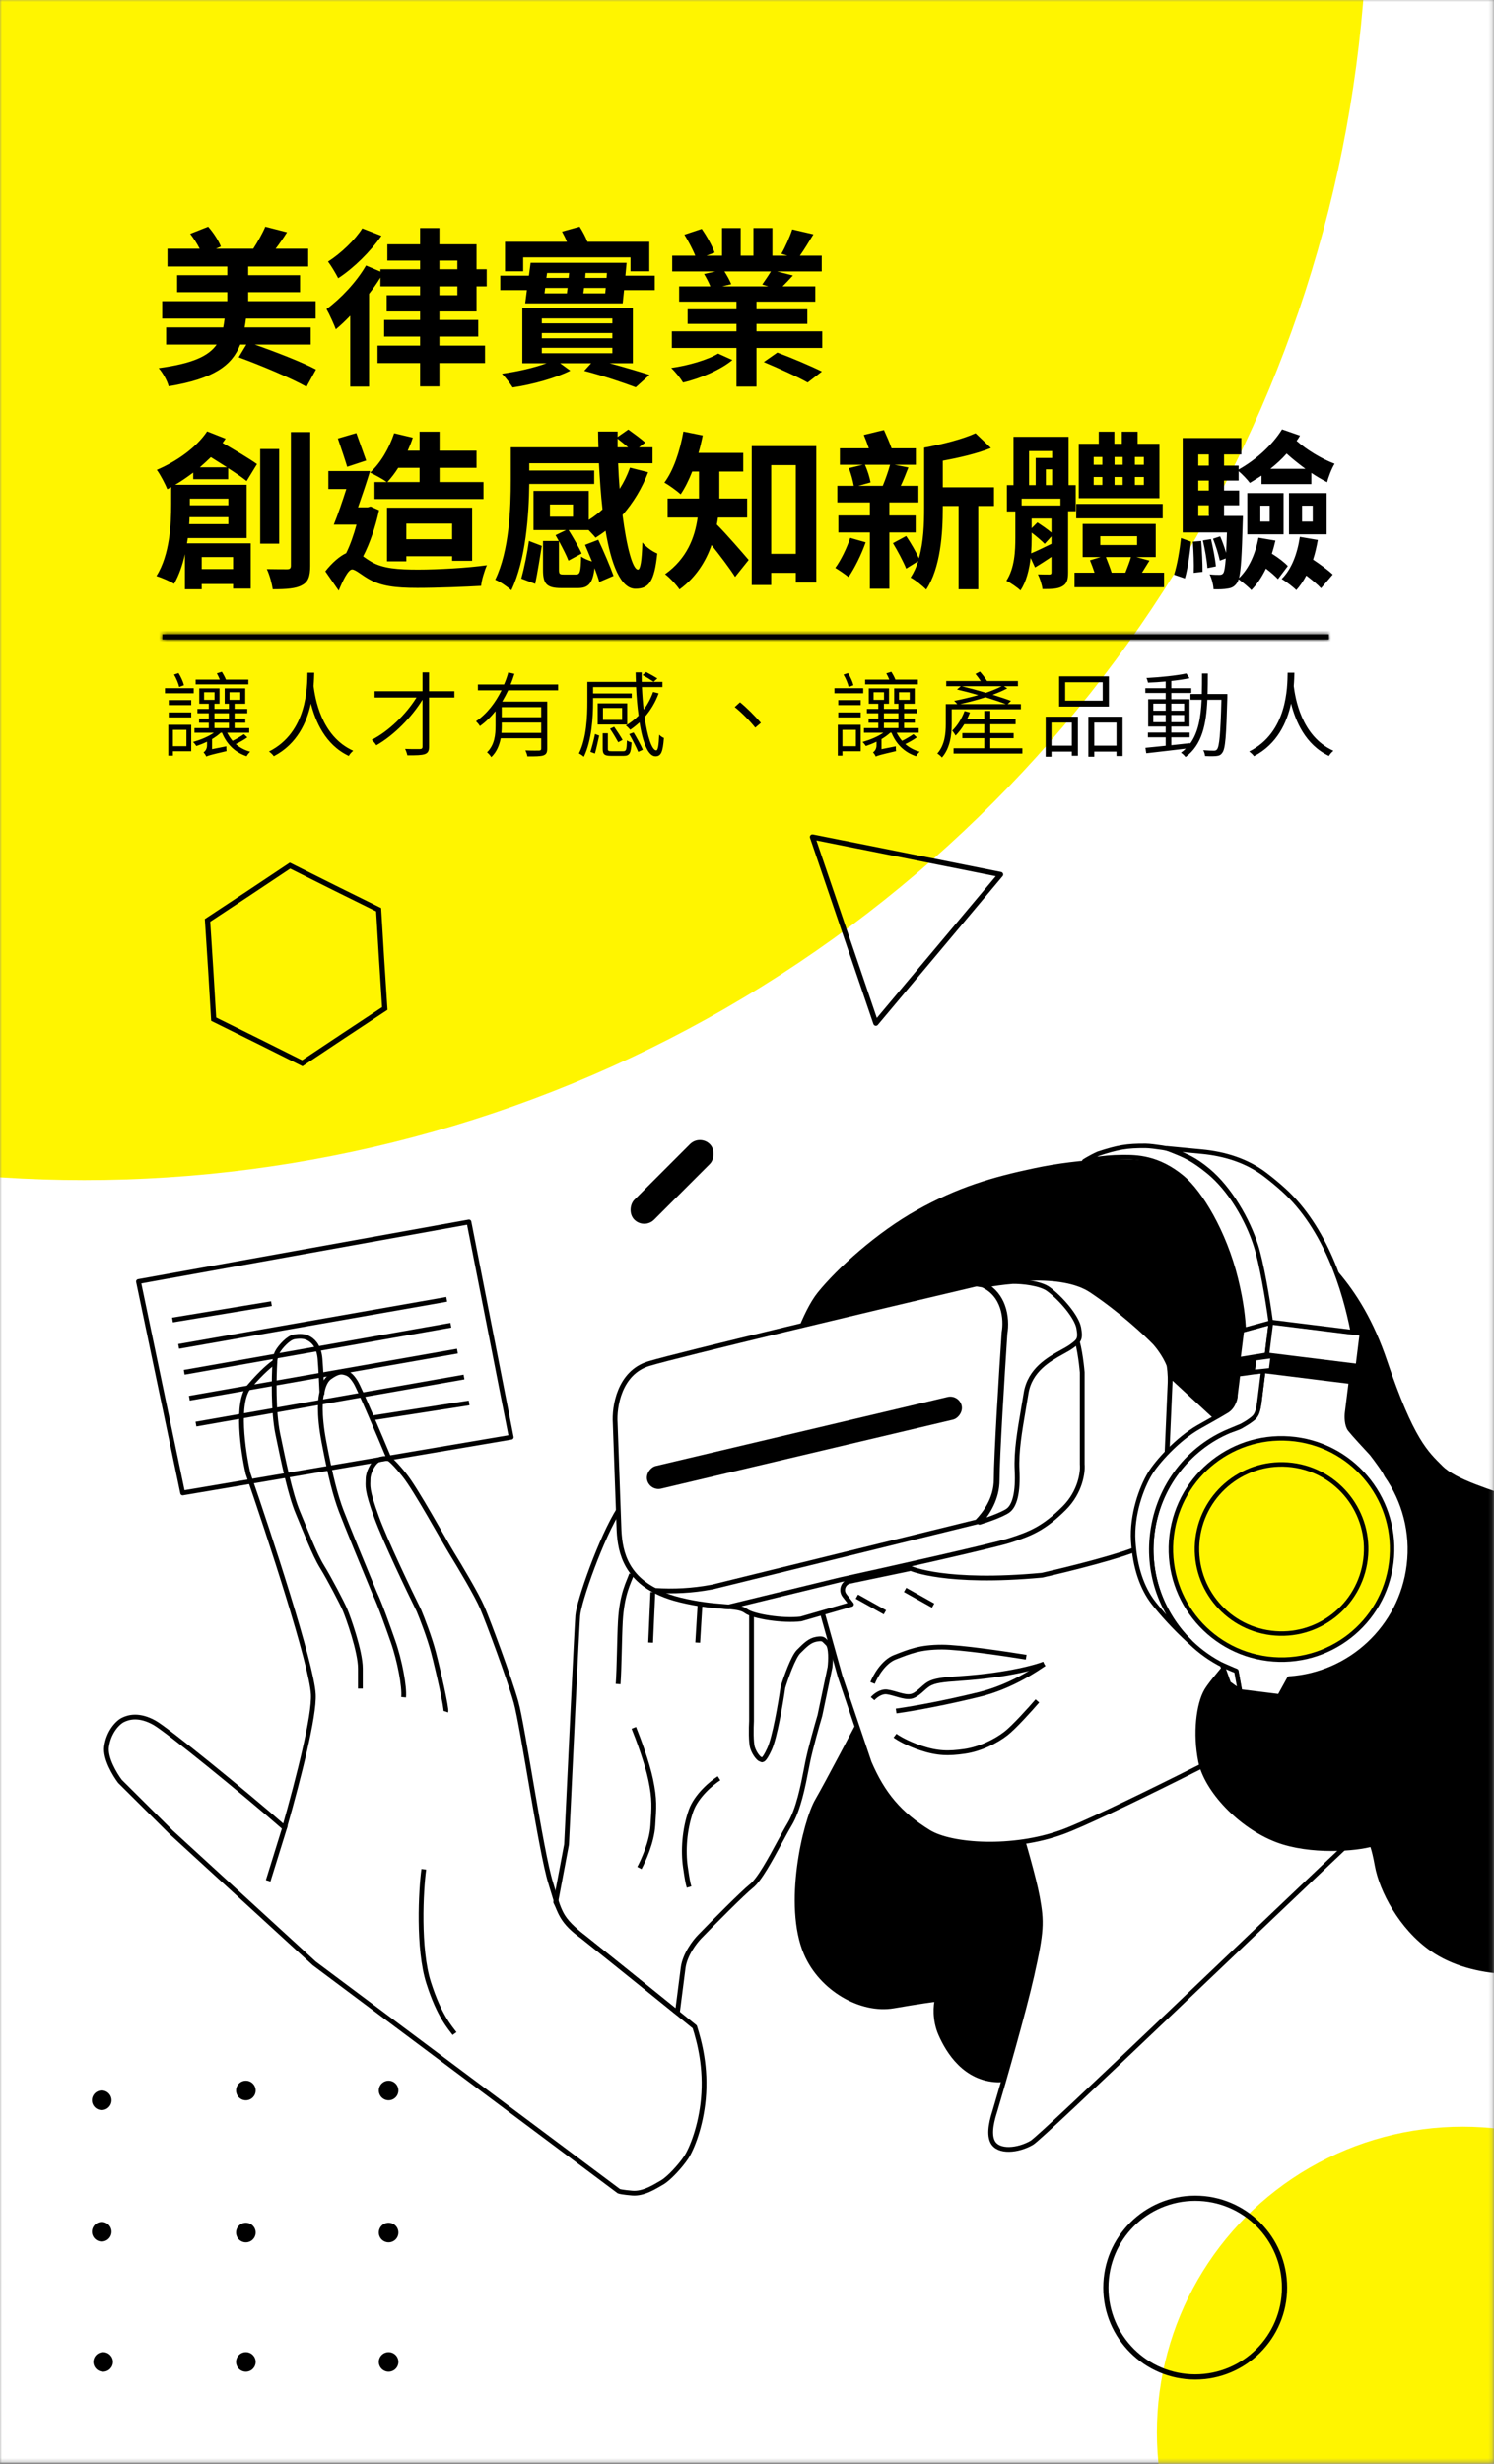 <svg width="390" height="643" viewBox="0 0 390 643" fill="none" xmlns="http://www.w3.org/2000/svg">
<rect x="0" y="0" width="390" height="643" fill="#808080" stroke="none"/>
<g clip-path="url(#clip0_1172_1059)">
<mask id="mask0_1172_1059" style="mask-type:alpha" maskUnits="userSpaceOnUse" x="-1" y="-1" width="391" height="644">
<rect x="-0.199" y="-0.31" width="390" height="643" fill="#D9D9D9"/>
</mask>
<g mask="url(#mask0_1172_1059)">
<rect x="-0.199" y="-0.31" width="390" height="643" fill="#D9D9D9"/>
<rect x="-0.199" y="-0.31" width="869" height="643" fill="white"/>
<circle cx="79.822" cy="79.822" r="79.822" transform="matrix(-1 0 0 1 461.643 555)" fill="#FFF500"/>
<circle cx="21.982" cy="-27.018" r="334.982" fill="#FFF500"/>
<path d="M261.189 228.225L212.09 218.427L228.638 267.019L261.189 228.225Z" stroke="black" stroke-width="1.358" stroke-linejoin="round"/>
<circle cx="312" cy="597" r="23.32" stroke="black" stroke-width="1.36" stroke-linejoin="round"/>
<rect x="182.707" y="296" width="7.322" height="27.87" rx="3.661" transform="rotate(45 182.707 296)" fill="black"/>
<path d="M81.116 89.919H66.511C71.822 91.778 78.814 94.477 82.488 96.425L80.01 100.939C76.115 98.726 68.016 95.318 62.306 93.238L64.298 89.919H62.705C60.58 95.362 55.844 98.859 44.028 100.806C43.673 99.39 42.434 97.177 41.416 96.071C50.312 94.876 54.472 92.884 56.553 89.919H43.364V85.449H58.279C58.411 84.74 58.544 83.944 58.633 83.147H42.346V78.588H59.341V76.243H46.24V71.817H59.341V69.56H43.718V64.913H52.127C51.463 63.585 50.533 62.169 49.648 61.018L54.34 59.159C55.712 60.708 57.084 62.833 57.659 64.337L56.376 64.913H66.112C67.219 63.187 68.547 60.885 69.255 59.159L74.92 60.62C73.946 62.169 72.928 63.629 71.954 64.913H80.452V69.56H64.785V71.817H78.328V76.243H64.785V78.588H82.4V83.147H64.209C64.121 83.944 63.988 84.696 63.855 85.449H81.116V89.919ZM94.57 59.602L99.572 61.549C96.695 65.665 92.358 69.958 88.286 72.614C87.71 71.463 86.427 69.294 85.63 68.276C89.038 66.108 92.756 62.523 94.57 59.602ZM114.708 74.738V77.04H119.399V74.738H114.708ZM114.708 68.011V70.268H119.399V68.011H114.708ZM124.401 81.288H114.708V83.501H124.843V87.838H114.708V90.184H126.613V94.743H114.708V100.85H109.663V94.743H98.554V90.184H109.663V87.838H100.28V83.501H109.663V81.288H100.944V77.04H109.663V74.738H99.306V72.437C98.465 73.809 97.447 75.269 96.341 76.685V100.895H91.428V82.395C90.145 83.722 88.905 84.918 87.666 85.935C87.268 84.829 85.984 81.952 85.232 80.669C88.95 77.925 93.11 73.543 95.544 69.294L99.306 70.888V70.268H109.663V68.011H101.121V63.762H109.663V59.513H114.708V63.762H124.401V70.268H127.056V74.738H124.401V81.288ZM136.572 67.17V70.799H131.836V63.098H147.99C147.636 62.169 147.149 61.239 146.707 60.443L151.31 59.159C152.062 60.354 152.859 61.815 153.346 63.098H169.5V70.799H164.587V67.17H136.572ZM141.44 90.76V92.176H159.851V90.76H141.44ZM141.44 86.909V88.281H159.851V86.909H141.44ZM141.44 83.103V84.386H159.851V83.103H141.44ZM165.207 94.787H159.143C163.038 95.849 166.933 97 169.544 97.841L165.959 101.072C162.773 99.877 157.594 98.106 152.505 96.779L154.319 94.787H146.22L148.875 96.734C145.158 98.638 138.962 100.364 133.828 101.116C133.208 100.098 131.969 98.505 131.039 97.531C134.934 97 139.493 95.982 142.679 94.787H136.35V80.447H165.207V94.787ZM152.283 76.553H157.993L158.125 75.136H152.46L152.283 76.553ZM142.325 75.136L142.148 76.553H147.99L148.167 75.136H142.325ZM148.566 71.242H142.812L142.635 72.525H148.433L148.566 71.242ZM158.347 72.525L158.435 71.242H152.859L152.77 72.525H158.347ZM163.259 71.95H170.916V75.712H162.905L162.551 79.164H137.103L137.545 75.712H130.597V71.95H138.076L138.519 68.586H163.569L163.259 71.95ZM187.469 92.264L191.186 93.946C188.177 96.469 182.866 98.77 178.307 99.832C177.643 98.726 176.271 97 175.209 96.026C179.635 95.407 184.769 93.902 187.469 92.264ZM199.374 94.477L202.915 91.999C206.5 93.327 211.722 95.54 214.555 96.956L210.837 99.832C208.27 98.372 203.092 96.026 199.374 94.477ZM201.233 70.843H189.106C189.814 71.95 190.522 73.233 190.877 74.163L188.487 74.738H200.569L198.976 74.251C199.684 73.233 200.613 71.906 201.233 70.843ZM197.471 86.466H214.643V90.804H197.471V100.895H192.249V90.804H175.386V86.466H192.249V84.519H179.502V80.713H192.249V78.721H177.289V74.738H185.433C185.034 73.72 184.371 72.481 183.795 71.507L186.761 70.843H175.475V66.727H181.494C180.83 65.046 179.679 62.921 178.661 61.239L183.176 59.734C184.503 61.593 185.964 64.249 186.539 65.931L184.415 66.727H188.487V59.513H193.355V66.727H196.674V59.513H201.631V66.727H205.57L203.977 66.24C204.995 64.47 206.19 61.77 206.81 59.867L212.342 61.151C211.103 63.187 209.908 65.178 208.801 66.727H214.51V70.843H202.826L206.987 71.906C206.013 72.968 205.083 73.941 204.287 74.738H212.829V78.721H197.471V80.713H210.749V84.519H197.471V86.466Z" fill="black"/>
<path d="M52.17 121.962H59.251C57.835 121.076 56.374 120.147 55.047 119.306C54.117 120.191 53.144 121.121 52.17 121.962ZM59.605 130.149H49.559V131.61V131.875H59.605V130.149ZM49.382 136.788H59.605V134.974H49.47C49.47 135.549 49.426 136.168 49.382 136.788ZM60.845 145.374H52.657V148.517H60.845V145.374ZM59.561 125.06H50.444V123.334C48.895 124.484 47.346 125.591 45.708 126.52H64.385V140.417H49.028C48.939 140.86 48.895 141.347 48.806 141.789H65.448V153.606H60.845V152.411H52.657V153.783H48.275V144.622C47.656 147.41 46.726 150.11 45.443 152.367C44.425 151.703 42.123 150.729 40.84 150.331C44.336 144.71 44.69 136.788 44.69 131.61V127.14L43.672 127.671C43.185 126.432 41.813 123.776 40.928 122.625C46.062 120.457 51.241 116.828 54.073 112.579L58.897 114.482C58.632 114.88 58.366 115.234 58.101 115.588C61.376 117.491 65.049 119.66 67.085 121.121L64.385 125.547C63.19 124.573 61.464 123.422 59.561 122.183V125.06ZM72.883 117.182V141.878H67.926V117.182H72.883ZM75.937 112.756H80.982V147.631C80.982 150.464 80.451 151.88 78.814 152.721C77.264 153.606 74.742 153.783 71.201 153.783C70.98 152.323 70.36 149.977 69.652 148.517C71.909 148.561 74.211 148.561 74.919 148.561C75.627 148.561 75.937 148.34 75.937 147.587V112.756ZM109.529 122.094H103.952C103.067 123.511 102.093 124.75 101.12 125.812H109.529V122.094ZM97.756 125.812H100.943C99.88 124.971 97.8 123.909 96.605 123.334C99.349 120.855 101.606 116.96 102.89 113.066L107.758 114.216C107.404 115.367 106.917 116.518 106.431 117.624H109.529V112.667H114.751V117.624H124.4V122.094H114.751V125.812H126.214V130.238H97.756V125.812ZM106.077 140.727H118.026V136.655H106.077V140.727ZM123.249 146.348H118.026V145.153H106.077V146.481H101.031V132.495H123.249V146.348ZM95.587 120.191L90.63 121.829C90.055 119.881 88.993 116.783 88.196 114.438L93.02 113.021C93.861 115.367 94.924 118.288 95.587 120.191ZM96.738 132.185L98.951 133.159C98.022 137.452 96.561 141.789 94.791 145.197C95.366 145.596 96.03 146.082 96.871 146.569C99.88 148.384 103.996 148.649 109.175 148.649C114.264 148.649 122.187 148.207 127.099 147.499C126.48 148.915 125.683 151.482 125.594 152.898C121.877 153.119 114.132 153.429 108.953 153.429C103.111 153.429 99.394 152.942 96.207 151.084C94.392 150.066 92.799 148.605 91.914 148.605C90.896 148.605 89.436 151.615 88.418 154.137L84.921 149.092C86.736 146.79 88.727 145.109 90.365 144.356C91.427 142.232 92.356 139.532 93.065 136.921H87.134C88.152 134.442 89.347 130.946 90.409 127.627H85.718V122.935H96.605C95.676 125.945 94.525 129.397 93.463 132.407H95.986L96.738 132.185ZM139.713 152.367L136.084 150.995C136.836 148.251 137.677 144.135 138.075 141.17L141.439 142.453C140.996 145.241 140.288 149.623 139.713 152.367ZM149.582 134.841V131.654H143.563V134.841H149.582ZM161.222 116.739H163.966C163.126 115.987 162.108 115.19 161.222 114.482C161.222 115.234 161.222 115.987 161.222 116.739ZM164.453 122.05L169.189 123.245C167.596 127.45 165.294 131.212 162.506 134.398C163.568 142.719 165.161 148.649 166.533 148.649C167.153 148.649 167.551 146.392 167.684 141.568C168.658 142.763 170.295 143.914 171.579 144.445C170.826 151.747 169.41 153.651 165.87 153.651C162.019 153.651 159.541 147.277 158.08 138.514C157.239 139.178 156.354 139.753 155.469 140.329C155.071 139.798 154.362 139.09 153.654 138.337H148.432C149.671 140.329 151.176 142.94 151.84 144.445L148.388 146.304C147.901 144.976 146.883 143.029 145.909 141.214V148.649C145.909 149.8 146.086 149.933 147.193 149.933H150.379C151.397 149.933 151.618 149.269 151.707 145.241C152.371 145.728 153.521 146.215 154.539 146.525C153.92 145.02 153.3 143.515 152.725 142.188L156.177 140.86C157.593 143.869 159.319 147.897 160.16 150.287L156.443 151.88C156.177 150.907 155.734 149.623 155.203 148.251C154.716 152.323 153.566 153.473 150.822 153.473H146.529C142.634 153.473 141.749 152.323 141.749 148.694V141.17H145.865L145.024 139.665L147.768 138.337H139.27V128.113H153.699V135.682C154.982 134.885 156.177 133.956 157.283 132.938C156.841 129.087 156.575 124.971 156.354 120.899H138.164V122.802H155.115V126.299H138.164C138.075 134.177 137.279 146.127 133.472 154.049C132.587 153.208 130.419 151.703 129.268 151.305C132.986 143.648 133.34 132.539 133.34 125.237V116.739H156.221C156.177 115.367 156.133 113.995 156.133 112.623H161.222V114.039L164.011 112.092C165.427 113.11 167.419 114.57 168.437 115.5L166.799 116.739H170.34V120.899H161.355C161.444 123.157 161.576 125.414 161.754 127.582C162.86 125.856 163.745 124.042 164.453 122.05ZM195.036 135.062H187.423C187.335 135.682 187.246 136.301 187.114 136.877C189.415 139.134 194.195 144.666 195.434 146.127L191.893 150.552C190.433 148.251 187.91 144.932 185.742 142.232C184.237 146.569 181.625 150.729 177.377 153.828C176.669 152.721 174.721 150.641 173.615 149.844C179.368 145.728 181.404 140.196 182.112 135.062H174.279V130.105H182.466V128.999V123.068H180.696C179.811 125.325 178.793 127.361 177.687 128.999C176.713 128.113 174.633 126.609 173.438 125.945C175.828 122.758 177.509 117.669 178.395 112.623L183.44 113.641C183.13 115.19 182.776 116.695 182.334 118.2H194.018V123.068H187.777V129.043V130.105H195.036V135.062ZM201.32 144.533H207.738V121.386H201.32V144.533ZM196.231 116.429H213.093V152.013H207.738V149.49H201.32V152.677H196.231V116.429ZM221.945 140.373L225.972 141.524C224.866 144.71 223.051 148.34 221.502 150.597C220.706 149.933 219.024 148.782 218.05 148.207C219.555 146.127 221.015 143.117 221.945 140.373ZM232.346 121.298H225.795C226.459 122.758 227.035 124.661 227.256 125.901L224.069 126.786H230.442C231.106 125.192 231.903 122.935 232.346 121.298ZM239.029 138.957H232.168V153.651H227.079V138.957H218.847V134.531H227.079V131.123H218.581V126.786H222.874C222.653 125.458 222.122 123.555 221.591 122.183L225.22 121.298H219.245V117.005H226.813C226.415 115.81 225.928 114.57 225.485 113.508L230.752 112.225C231.416 113.685 232.213 115.5 232.744 117.005H239.073V121.298H233.54L237.125 122.006C236.462 123.688 235.798 125.414 235.134 126.786H239.737V131.123H232.168V134.531H239.029V138.957ZM259.476 127.184V132.052H255.36V153.783H250.226V132.052H246.11V132.584C246.11 139.09 245.534 148.207 241.773 153.872C240.887 152.942 238.807 151.261 237.701 150.729C238.542 149.446 239.206 147.985 239.692 146.436L236.55 148.384C235.842 146.613 234.337 143.781 233.098 141.745L236.55 139.886C237.745 141.657 239.117 144.002 239.869 145.684C241.109 141.435 241.241 136.655 241.241 132.584V116.828C246.066 115.942 251.421 114.57 254.652 113.066L258.679 116.916C255.05 118.377 250.447 119.439 246.11 120.236V127.184H259.476ZM298.6 121.298V119.262H296.254V121.298H298.6ZM298.6 126.564V124.484H296.254V126.564H298.6ZM285.5 124.484V126.564H287.757V124.484H285.5ZM285.5 119.262V121.298H287.757V119.262H285.5ZM293.068 124.484H290.943V126.564H293.068V124.484ZM290.943 121.298H293.068V119.262H290.943V121.298ZM302.672 115.81V130.017H281.605V115.81H286.827V112.667H290.899V115.81H292.847V112.667H296.963V115.81H302.672ZM303.513 131.521V135.283H280.941V131.521H303.513ZM269.301 139.001V140.329C269.301 141.612 269.257 142.94 269.168 144.401C270.673 143.781 272.488 142.896 274.479 141.922V139.975L272.709 141.922C271.957 141.17 270.585 139.975 269.301 139.001ZM268.637 117.713V126.609H270.363V119.527H274.656V117.713H268.637ZM273.019 126.609H274.656V122.493H273.019V126.609ZM276.825 131.92V130.149H266.69V131.92H276.825ZM269.301 135.328V137.85L270.806 136.346C272.089 137.186 273.506 138.16 274.479 139.001V135.328H269.301ZM280.808 133.424H278.817V149.402C278.817 151.305 278.507 152.367 277.268 153.031C276.117 153.695 274.479 153.739 272.134 153.739C272.001 152.633 271.47 150.951 270.939 149.889C272.178 149.933 273.506 149.933 273.904 149.933C274.347 149.933 274.479 149.756 274.479 149.357V145.33C273.019 146.304 271.603 147.233 270.186 148.074L269.036 145.596C268.682 148.605 267.929 151.792 266.38 154.093C265.628 153.341 263.68 152.013 262.707 151.57C264.875 148.251 265.052 143.737 265.052 140.24V133.469H262.839V126.609H264.566V113.995H278.949V126.609H280.808V133.424ZM295.237 145.374H288.686C289.217 146.702 289.793 148.207 290.191 149.446H293.776C294.307 148.118 294.882 146.613 295.237 145.374ZM287.226 139.93V142.232H296.83V139.93H287.226ZM298.113 149.446H303.867V153.252H280.499V149.446H285.721C285.367 148.34 284.924 147.189 284.526 146.215L287.314 145.374H282.623V136.744H301.698V145.374H296.653L300.061 146.304C299.353 147.41 298.733 148.472 298.113 149.446ZM309.311 150.951L306.478 149.977C307.319 147.41 307.983 143.338 308.293 140.417L310.904 141.347C310.638 144.268 310.063 148.472 309.311 150.951ZM311.391 141.347L313.559 141.17C313.781 143.692 313.914 147.012 313.914 149.225L311.612 149.49C311.701 147.277 311.568 143.914 311.391 141.347ZM314.002 141.037L316.126 140.683C316.658 142.984 317.233 145.905 317.41 147.808L315.197 148.251C315.064 146.304 314.533 143.294 314.002 141.037ZM312.807 131.875V134.664H315.551V131.875H312.807ZM315.551 118.598H312.807V121.519H315.551V118.598ZM315.551 128.025V125.414H312.807V128.025H315.551ZM331.617 122.36H340.778C339.052 121.076 337.37 119.749 335.866 118.377C334.626 119.793 333.166 121.121 331.617 122.36ZM328.519 140.329L332.945 141.081C332.679 142.232 332.369 143.383 332.015 144.489C333.608 145.463 335.29 146.746 336.175 147.72L333.608 151.128C332.9 150.375 331.705 149.313 330.466 148.384C329.404 150.597 328.12 152.5 326.66 154.005C325.996 153.252 324.358 151.924 323.341 151.172C323.208 151.615 323.075 151.924 322.898 152.146C322.234 153.119 321.482 153.473 320.464 153.606C319.579 153.783 318.207 153.828 316.79 153.783C316.746 152.588 316.303 150.951 315.772 149.889C316.879 150.021 317.808 150.021 318.251 150.021C318.738 150.021 319.048 149.977 319.357 149.535C319.623 149.092 319.8 148.03 319.977 145.728L318.428 146.304C318.118 144.755 317.366 142.365 316.658 140.594L318.516 139.975C319.092 141.258 319.667 142.896 320.065 144.268C320.154 142.852 320.198 141.081 320.287 138.957H308.735V114.305H324.049V118.598H319.534V121.519H323.341V122.537C328.032 119.926 332.325 115.898 334.671 112.048L339.362 113.685C339.097 114.172 338.787 114.615 338.477 115.057C341.132 117.403 344.983 119.749 348.391 121.032C347.638 122.227 346.753 124.529 346.443 125.856C345.071 125.148 343.699 124.352 342.327 123.422V126.343H329.315V124.13C328.297 124.794 327.28 125.414 326.262 126.033C325.642 125.192 324.314 123.776 323.341 122.98V125.414H319.534V128.025H323.473V131.875H319.534V134.664H324.447C324.447 134.664 324.447 135.814 324.403 136.346C324.181 144.578 323.96 148.826 323.429 150.862C326.04 148.384 327.722 144.533 328.519 140.329ZM339.893 131.964V136.124H342.681V131.964H339.893ZM336.485 139.444V128.689H346.311V139.444H336.485ZM329.006 131.964V136.124H331.44V131.964H329.006ZM325.598 139.444V128.689H335.069V139.444H325.598ZM339.318 140.107L344.009 140.904C343.699 142.674 343.301 144.401 342.77 146.038C344.629 147.277 346.753 148.826 347.904 149.933L344.85 153.518C344.009 152.588 342.504 151.349 341 150.198C340.247 151.615 339.362 152.942 338.388 154.005C337.636 153.208 335.689 151.747 334.582 151.084C337.149 148.561 338.654 144.533 339.318 140.107Z" fill="black"/>
<mask id="path-11-inside-1_1172_1059" fill="white">
<path d="M42.389 166.867H346.886V165.539H42.389V166.867Z"/>
</mask>
<path d="M42.389 166.867H346.886V165.539H42.389V166.867Z" fill="black"/>
<path d="M42.389 166.867V168.638H40.619V166.867H42.389ZM346.886 166.867H348.657V168.638H346.886V166.867ZM346.886 165.539V163.769H348.657V165.539H346.886ZM42.389 165.539H40.619V163.769H42.389V165.539ZM42.389 165.097H346.886V168.638H42.389V165.097ZM345.116 166.867V165.539H348.657V166.867H345.116ZM346.886 167.31H42.389V163.769H346.886V167.31ZM44.16 165.539V166.867H40.619V165.539H44.16Z" fill="black" mask="url(#path-11-inside-1_1172_1059)"/>
<path d="M64.835 177.349V178.604H51.076V177.349H57.376C57.159 176.794 56.869 176.215 56.604 175.732L57.907 175.321C58.294 175.925 58.728 176.721 58.969 177.349H64.835ZM48.011 178.821L46.779 179.28C46.586 178.411 46.031 177.059 45.428 176.046L46.61 175.659C47.238 176.673 47.817 177.977 48.011 178.821ZM50.569 179.594V180.922H43.062V179.594H50.569ZM48.662 190.48H45.138V194.753H48.662V190.48ZM49.917 189.153V196.056H45.138V197.215H43.931V189.153H49.917ZM44.052 187.222V185.918H49.917V187.222H44.052ZM44.052 184.011V182.708H49.917V184.011H44.052ZM55.976 188.622V190.022H59.766V188.622H55.976ZM55.976 186.135V187.511H59.766V186.135H55.976ZM53.273 180.656V182.635H56V180.656H53.273ZM59.911 180.656V182.635H62.711V180.656H59.911ZM63.676 191.615L64.57 192.436C63.676 193.087 62.542 193.715 61.552 194.198C62.566 195.091 63.845 195.791 65.294 196.177C64.98 196.491 64.57 196.998 64.376 197.36C61.335 196.37 59.138 194.174 57.956 191.229H57.618C56.99 191.832 56.193 192.387 55.349 192.894V195.525L59.09 194.777C59.066 195.163 59.09 195.743 59.138 196.032C54.866 197.022 54.238 197.215 53.852 197.456C53.731 197.143 53.369 196.587 53.128 196.37C53.466 196.129 54.045 195.574 54.045 194.511V193.57C53.128 194.029 52.162 194.391 51.269 194.705C51.1 194.439 50.666 193.884 50.4 193.643C52.331 193.087 54.383 192.267 55.831 191.229H50.762V190.022H54.504V188.622H51.969V187.511H54.504V186.135H51.535V185.001H54.504V183.649H52.017V179.642H57.304V183.649H55.976V185.001H59.766V183.649H58.656V179.642H64.014V183.649H61.238V185.001H64.545V186.135H61.238V187.511H64.038V188.622H61.238V190.022H65.052V191.229H59.307C59.694 192.001 60.176 192.725 60.707 193.353C61.745 192.846 62.928 192.122 63.676 191.615ZM80.26 175.563H82.022C81.998 176.408 81.973 177.615 81.853 179.039C82.215 181.839 83.687 192.122 92.208 195.936C91.773 196.298 91.291 196.829 91.049 197.287C84.846 194.367 82.311 188.139 81.153 183.601C80.091 188.525 77.556 194.198 71.473 197.36C71.208 196.949 70.677 196.467 70.218 196.129C80.26 191.108 80.187 179.184 80.26 175.563ZM118.616 180.39V182.032H112.002V194.849C112.002 196.056 111.664 196.539 110.867 196.829C110.071 197.094 108.695 197.143 106.329 197.118C106.257 196.66 105.991 195.936 105.75 195.453C107.488 195.525 109.153 195.501 109.612 195.501C110.095 195.477 110.288 195.332 110.288 194.849V182.587C107.464 187.198 102.732 191.977 98.243 194.511C97.953 194.053 97.47 193.449 97.036 193.087C101.429 190.867 106.039 186.377 108.719 182.032H97.784V180.39H110.288V175.466H112.002V180.39H118.616ZM141.282 187.173V184.542H130.974V187.173H141.282ZM130.902 191.277H141.282V188.573H130.974V189.442C130.974 190.022 130.95 190.625 130.902 191.277ZM145.699 180.149H132.664C132.181 181.139 131.65 182.153 131.095 183.094H142.851V195.38C142.851 196.394 142.609 196.877 141.861 197.143C141.113 197.408 139.785 197.408 137.685 197.408C137.613 196.949 137.371 196.298 137.154 195.839C138.819 195.912 140.292 195.887 140.702 195.887C141.137 195.863 141.282 195.718 141.282 195.356V192.677H130.709C130.371 194.439 129.671 196.249 128.247 197.601C128.054 197.239 127.474 196.587 127.136 196.346C129.14 194.391 129.357 191.711 129.357 189.418V185.58C128.174 187.053 126.823 188.404 125.278 189.491C125.085 189.129 124.578 188.549 124.264 188.235C127.161 186.256 129.357 183.335 130.926 180.149H124.747V178.628H131.578C132.037 177.59 132.399 176.528 132.688 175.49L134.281 175.852C133.992 176.794 133.678 177.711 133.292 178.628H145.699V180.149ZM171.599 177.059L170.634 177.928C169.958 177.47 168.703 176.697 167.737 176.166L168.679 175.394C169.62 175.877 170.899 176.601 171.599 177.059ZM155.306 196.66L154.123 196.225C154.534 194.946 155.065 192.894 155.33 191.567L156.416 191.977C156.127 193.28 155.692 195.38 155.306 196.66ZM162.403 187.873V184.76H157.406V187.873H162.403ZM163.73 183.553V189.08H156.03V183.553H163.73ZM162.523 193.111L161.389 193.715C160.906 192.822 159.989 191.301 159.241 190.191L160.327 189.684C161.099 190.794 162.041 192.242 162.523 193.111ZM159.675 196.056H162.692C163.465 196.056 163.586 195.718 163.658 193.232C163.972 193.474 164.479 193.667 164.865 193.763C164.72 196.612 164.334 197.263 162.837 197.263H159.554C157.792 197.263 157.334 196.877 157.334 195.429V191.373H158.685V195.429C158.685 195.96 158.83 196.056 159.675 196.056ZM164.261 191.591L165.396 191.156C166.265 192.58 167.303 194.511 167.81 195.67L166.603 196.225C166.12 195.043 165.106 193.063 164.261 191.591ZM170.489 180.584L171.937 180.946C171.068 183.335 169.789 185.411 168.268 187.149C169.017 192.411 170.224 195.839 171.31 195.839C171.744 195.839 171.962 194.56 172.082 191.76C172.42 192.098 172.927 192.46 173.313 192.605C173.048 196.249 172.565 197.384 171.117 197.384C169.186 197.384 167.786 193.811 166.941 188.525C166.168 189.249 165.372 189.877 164.527 190.456C164.286 190.167 163.73 189.587 163.368 189.346C164.575 188.646 165.686 187.777 166.699 186.763C166.386 184.47 166.168 181.959 166.048 179.304H154.823V180.97H164.913V182.153H154.823V183.118C154.823 187.149 154.485 193.256 152.409 197.505C152.12 197.215 151.468 196.781 151.13 196.636C153.134 192.58 153.327 186.956 153.327 183.118V177.952H165.999C165.951 177.132 165.951 176.287 165.927 175.466H167.496C167.496 176.311 167.496 177.156 167.52 177.952H172.927V179.304H167.568C167.665 181.404 167.81 183.384 168.027 185.194C169.065 183.818 169.886 182.273 170.489 180.584Z" fill="black"/>
<path d="M193.172 183.263C194.91 184.663 197.058 186.835 198.627 188.646L197.155 189.901C195.586 187.946 193.51 185.894 191.796 184.518L193.172 183.263Z" fill="black"/>
<path d="M239.602 177.349V178.604H225.843V177.349H232.143C231.926 176.794 231.636 176.215 231.37 175.732L232.674 175.321C233.06 175.925 233.495 176.721 233.736 177.349H239.602ZM222.777 178.821L221.546 179.28C221.353 178.411 220.798 177.059 220.194 176.046L221.377 175.659C222.005 176.673 222.584 177.977 222.777 178.821ZM225.336 179.594V180.922H217.829V179.594H225.336ZM223.429 190.48H219.905V194.753H223.429V190.48ZM224.684 189.153V196.056H219.905V197.215H218.698V189.153H224.684ZM218.818 187.222V185.918H224.684V187.222H218.818ZM218.818 184.011V182.708H224.684V184.011H218.818ZM230.743 188.622V190.022H234.533V188.622H230.743ZM230.743 186.135V187.511H234.533V186.135H230.743ZM228.039 180.656V182.635H230.767V180.656H228.039ZM234.677 180.656V182.635H237.477V180.656H234.677ZM238.443 191.615L239.336 192.436C238.443 193.087 237.308 193.715 236.319 194.198C237.333 195.091 238.612 195.791 240.06 196.177C239.746 196.491 239.336 196.998 239.143 197.36C236.102 196.37 233.905 194.174 232.722 191.229H232.384C231.757 191.832 230.96 192.387 230.115 192.894V195.525L233.857 194.777C233.833 195.163 233.857 195.743 233.905 196.032C229.632 197.022 229.005 197.215 228.619 197.456C228.498 197.143 228.136 196.587 227.894 196.37C228.232 196.129 228.812 195.574 228.812 194.511V193.57C227.894 194.029 226.929 194.391 226.036 194.705C225.867 194.439 225.432 193.884 225.167 193.643C227.098 193.087 229.15 192.267 230.598 191.229H225.529V190.022H229.27V188.622H226.736V187.511H229.27V186.135H226.301V185.001H229.27V183.649H226.784V179.642H232.07V183.649H230.743V185.001H234.533V183.649H233.422V179.642H238.781V183.649H236.005V185.001H239.312V186.135H236.005V187.511H238.805V188.622H236.005V190.022H239.819V191.229H234.074C234.46 192.001 234.943 192.725 235.474 193.353C236.512 192.846 237.695 192.122 238.443 191.615ZM250.633 183.746H262.557C261.133 183.191 259.274 182.587 257.271 181.959C255.074 182.684 252.709 183.263 250.633 183.746ZM261.471 179.087H251.067C253.023 179.57 255.219 180.149 257.368 180.801C258.961 180.246 260.385 179.666 261.471 179.087ZM266.492 185.097H248.436V188.984C248.436 191.663 248.05 195.26 245.878 197.698C245.66 197.384 245.033 196.853 244.671 196.66C246.65 194.439 246.891 191.349 246.891 188.96V183.746H249.885C249.667 183.456 249.305 183.094 249.064 182.901C251.019 182.515 253.24 182.008 255.364 181.404C253.481 180.825 251.55 180.342 249.812 179.932L250.826 179.087H247.012V177.735H256.016C255.605 177.108 255.099 176.432 254.64 175.877L255.799 175.273C256.45 175.973 257.199 176.987 257.657 177.735H265.719V179.087H262.05L262.944 179.642C261.857 180.222 260.53 180.801 259.13 181.308C260.964 181.887 262.63 182.418 263.909 182.901L263.04 183.746H266.492V185.097ZM258.502 195.284H266.878V196.66H248.919V195.284H256.933V192.653H251.212V191.325H256.933V189.008H251.719C251.043 190.142 250.247 191.156 249.45 191.977C249.281 191.687 248.847 190.963 248.557 190.698C249.909 189.394 251.092 187.511 251.792 185.556L253.192 185.942C252.974 186.546 252.709 187.101 252.443 187.68H256.933V185.532H258.502V187.68H265.116V189.008H258.502V191.325H264.609V192.653H258.502V195.284ZM287.854 182.853V178.049H278.054V182.853H287.854ZM289.472 176.504V184.397H276.485V176.504H289.472ZM279.792 188.573H274.482V194.608H279.792V188.573ZM272.961 197.481V187.029H281.385V197.239H279.792V196.153H274.482V197.481H272.961ZM285.658 194.608H291.451V188.573H285.658V194.608ZM284.113 187.029H293.044V197.312H291.451V196.153H285.658V197.481H284.113V187.029ZM301.058 188.477H304.293V186.594H301.058V188.477ZM301.058 183.625V185.46H304.293V183.625H301.058ZM309.12 183.625H305.765V185.46H309.12V183.625ZM309.12 188.477V186.594H305.765V188.477H309.12ZM320.393 181.115V181.959C320.103 192.122 319.886 195.453 319.065 196.467C318.679 197.07 318.196 197.239 317.496 197.312C316.821 197.384 315.686 197.384 314.576 197.312C314.527 196.877 314.358 196.201 314.093 195.791C315.3 195.887 316.41 195.912 316.869 195.912C317.279 195.912 317.496 195.839 317.714 195.549C318.293 194.825 318.607 191.591 318.848 182.611H315.179C314.89 189.032 313.803 194.391 309.482 197.577C309.241 197.215 308.686 196.684 308.276 196.443C308.734 196.105 309.169 195.767 309.555 195.38C305.813 195.839 301.975 196.274 299.224 196.587L299.006 195.163C300.455 195.018 302.289 194.849 304.293 194.632V192.436H299.658V191.18H304.293V189.611H299.731V182.466H304.293V180.849H298.982V179.594H304.293V177.856C302.724 178.001 301.131 178.097 299.682 178.146C299.61 177.784 299.441 177.252 299.272 176.939C302.844 176.746 307.238 176.311 309.7 175.756L310.52 176.987C309.217 177.277 307.551 177.518 305.765 177.711V179.594H310.979V180.849H305.765V182.466H310.52V189.611H305.765V191.18H310.545V192.436H305.765V194.487C307.358 194.318 309.024 194.149 310.665 193.956V194.101C312.814 191.18 313.465 187.198 313.683 182.611H310.762V181.115H313.731C313.779 179.401 313.779 177.59 313.779 175.756H315.3C315.3 177.59 315.276 179.401 315.227 181.115H320.393ZM336.131 175.563H337.893C337.869 176.408 337.845 177.615 337.725 179.039C338.087 181.839 339.559 192.122 348.08 195.936C347.645 196.298 347.163 196.829 346.921 197.287C340.718 194.367 338.183 188.139 337.024 183.601C335.962 188.525 333.428 194.198 327.345 197.36C327.079 196.949 326.548 196.467 326.09 196.129C336.131 191.108 336.059 179.184 336.131 175.563Z" fill="black"/>
<path d="M89.668 270.313L89.665 270.314L78.916 277.478L67.361 271.704L67.359 271.703L55.78 265.976L55.003 253.082L55.003 253.079L54.173 240.189L64.951 233.069L64.954 233.067L75.703 225.903L87.257 231.677L87.26 231.679L98.839 237.405L99.615 250.299L99.616 250.302L100.446 263.193L89.668 270.313Z" stroke="black" stroke-width="1.358"/>
<path d="M213.356 469.936C215.931 465.488 223.793 450.524 227.403 443.599L275.688 457.645L278.029 517.929C275.005 526.318 267.26 543.037 260.471 542.803C251.984 542.511 247.595 535.487 245.546 530.805C243.907 527.059 244.278 523.196 244.668 521.733C243.693 521.831 240.045 522.319 233.255 523.489C224.769 524.952 214.4 519.015 210.43 509.735C205.064 497.193 210.137 475.496 213.356 469.936Z" fill="black" stroke="black" stroke-width="1.246" stroke-linejoin="round"/>
<path d="M176.828 525.255C168.098 518.202 157.213 509.427 152.283 505.517C146.518 501.575 146.342 498.777 145.065 496.385L147.894 481.346C148.772 462.715 150.586 424.691 150.82 421.648C151.113 417.843 156.966 401.163 161.648 393.847C165.394 387.994 183.303 397.456 191.79 402.919L196.179 420.77V449.156C196.082 450.911 196.004 454.774 196.472 456.179C197.057 457.935 198.228 459.105 198.52 459.105C198.568 459.105 198.617 459.137 198.671 459.173C198.949 459.356 199.395 459.65 200.861 456.472C202.266 453.428 203.788 444.473 204.373 440.376C205.153 437.84 207.065 432.417 208.47 431.012C210.226 429.256 211.396 428.086 213.152 427.793C214.694 427.536 214.882 427.73 215.697 428.574C215.811 428.691 215.936 428.821 216.078 428.964C217.015 429.9 216.859 433.451 216.664 435.109L214.03 447.692C213.25 450.326 211.513 456.472 210.811 459.983C210.707 460.501 210.6 461.06 210.486 461.65C209.636 466.059 208.452 472.207 206.129 476.078C205.377 477.331 204.483 478.988 203.521 480.771C201.11 485.239 198.271 490.5 196.179 492.174C193.838 494.046 186.229 501.733 182.718 505.342C181.45 506.61 178.796 510.025 178.328 513.536C177.944 516.414 177.272 521.717 176.828 525.255Z" fill="white" stroke="black" stroke-width="1.246" stroke-linejoin="round"/>
<path d="M187.694 464.08C185.841 465.25 181.783 468.586 180.378 472.566C178.622 477.541 178.33 483.101 178.915 487.198C179.383 490.476 179.584 491.49 179.877 492.466" stroke="black" stroke-width="1.246" stroke-linejoin="round"/>
<path d="M164.867 410.821C164.184 412.869 162.347 415.796 161.941 423.112C161.707 427.326 161.648 435.5 161.355 439.499" stroke="black" stroke-width="1.246" stroke-linejoin="round"/>
<path d="M170.428 415.503L169.843 428.672" stroke="black" stroke-width="1.246" stroke-linejoin="round"/>
<path d="M182.718 419.014L182.133 428.671" stroke="black" stroke-width="1.246" stroke-linejoin="round"/>
<path d="M165.454 450.913C166.527 453.546 168.907 459.926 169.843 464.374C170.952 469.641 170.721 471.69 170.428 476.372C170.151 480.812 167.892 485.639 166.917 487.492" stroke="black" stroke-width="1.246" stroke-linejoin="round"/>
<path d="M270.804 495.114C269.867 489.964 266.902 479.897 265.536 475.507L307.676 450.926L359.18 474.337C329.722 502.04 272.15 557.563 269.341 559.202C265.829 561.251 260.561 561.836 259.098 558.91C257.939 556.59 259.172 552.643 259.67 551.053L259.683 551.008C262.025 543.107 267.234 524.963 269.341 515.599C271.974 503.893 271.974 501.552 270.804 495.114Z" fill="white" stroke="black" stroke-width="1.246" stroke-linejoin="round"/>
<path d="M242.415 478.13C234.806 473.448 230.417 468.18 226.905 459.986L219.297 437.453L213.737 417.554L208.762 359.904L255.584 352.88L313.233 381.266L325.232 391.801L331.377 403.8L341.619 446.525C326.402 454.621 287.54 474.384 277.239 478.13C264.363 482.812 248.339 481.775 242.415 478.13Z" fill="white" stroke="black" stroke-width="1.246" stroke-linejoin="round"/>
<path d="M213.981 337.658C210.001 342.574 206.47 353.558 205.202 358.435L279.824 371.311L318.16 397.942L330.158 422.523L327.817 426.035C324.208 429.937 316.579 438.443 314.941 441.252C312.892 444.764 311.958 452.328 313.421 459.644C314.884 466.96 323.593 476.459 333.349 480.173C342.06 483.489 354.163 482.501 358.26 481.233C358.163 481.916 358.569 481.688 359.506 486.838C360.676 493.276 365.722 502.989 373.829 508.635C384.832 516.298 401.3 515.306 409.535 512.787C427.18 507.39 433.2 494.934 434.238 492.236C436.611 486.067 437.263 481.614 437.263 474.59C437.263 468.155 435.507 465.053 435.507 463.493C435.507 463.785 435.858 463.727 437.263 461.152C439.019 457.933 445.863 447.188 441.653 433.351C439.748 427.091 432.37 416.257 424.094 408.769C417.802 403.075 404.488 395.015 396.587 392.089C388.685 389.162 379.906 386.821 376.102 383.017C372.298 379.213 368.493 375.994 361.47 355.216C354.447 334.439 343.619 327.123 336.303 320.1C328.987 313.076 321.379 309.272 309.381 305.468C297.382 301.663 281.287 303.127 270.167 305.468C259.047 307.809 250.268 310.443 239.733 316.295C229.198 322.148 218.956 331.513 213.981 337.658Z" fill="black" stroke="black" stroke-width="1.246" stroke-linejoin="round"/>
<path d="M343.959 394.434L312.354 367.511V368.097L310.599 391.8L327.279 404.384L343.959 394.434Z" fill="black" stroke="black" stroke-width="1.246" stroke-linejoin="round"/>
<path d="M310.6 359.611L303.284 357.27C299.87 371.999 293.335 401.634 294.505 402.336C295.968 403.214 301.529 402.921 302.699 402.336C303.87 401.751 307.967 399.117 310.6 397.068C312.707 395.43 313.819 391.703 314.112 390.045C314.21 382.339 314.346 366.517 314.112 364.878C313.878 363.239 311.673 360.684 310.6 359.611Z" fill="black" stroke="black" stroke-width="1.246" stroke-linejoin="round"/>
<path d="M161.391 371.579L162.269 396.161C162.561 401.721 161.391 413.427 178.071 417.524C187.738 419.898 192.41 418.694 194.752 420.45C196.624 421.855 204.409 423.084 209.091 422.498L222.26 418.694L220.466 416.388C219.403 415.021 220.14 413.013 221.835 412.659L237.769 409.33C237.769 409.33 246.841 413.427 272.008 411.086C278.934 409.525 293.897 405.818 298.345 403.477C302.793 401.136 304.686 396.063 305.076 393.82C305.466 382.212 306.012 358.411 305.076 356.069C304.14 353.728 302.345 351.387 301.564 350.509C299.223 348.071 292.61 341.906 284.884 336.755C277.158 331.605 261.375 333.829 254.45 335.585C229.575 341.437 177.896 353.728 170.17 356.069C162.444 358.411 161.098 367.385 161.391 371.579Z" fill="white" stroke="black" stroke-width="1.246" stroke-linejoin="round"/>
<path d="M343.96 394.435L305.531 358.962L304.286 387.61L327.28 404.384L343.96 394.435Z" fill="white" stroke="black" stroke-width="1.246" stroke-linejoin="round"/>
<path d="M161.684 396.161L160.806 371.579C160.569 368.176 161.41 361.625 165.864 358.025C166.891 357.202 168.109 356.535 169.549 356.099C177.275 353.758 228.955 341.467 253.829 335.614C254.541 335.433 255.347 335.248 256.228 335.066C257.089 335.139 258.116 335.107 259.249 335.072C262.173 334.981 265.798 334.868 269.046 336.492C274.899 339.418 278.996 344.978 280.459 347.905C281.629 350.246 282.312 355.709 282.507 358.147V382.144C282.702 384.192 282.039 389.343 277.825 393.557C272.558 398.824 269.046 400.287 263.486 402.043C259.038 403.448 232.174 409.457 219.298 412.285L190.231 419.361C189.732 419.312 189.192 419.269 188.609 419.222C185.936 419.006 182.341 418.716 177.487 417.524C162.192 413.767 161.906 403.613 161.738 397.666C161.723 397.127 161.709 396.623 161.684 396.161Z" fill="white" stroke="black" stroke-width="1.246" stroke-linejoin="round"/>
<path d="M161.472 395.963L160.594 371.381C160.301 367.187 161.647 358.212 169.373 355.871C177.099 353.53 228.779 341.239 253.653 335.386C253.971 335.306 254.308 335.224 254.662 335.142L255.08 335.123L256.52 335.363C262.115 337.909 262.715 344.188 262.103 347.707C261.42 357.949 260.054 379.955 260.054 386.042C260.054 391.205 257.073 395.077 255.031 397.163L186.017 414.136L185.619 414.209C180.791 415.103 175.869 415.385 170.972 415.047C161.89 410.396 161.666 402.454 161.526 397.467C161.51 396.929 161.496 396.425 161.472 395.963Z" fill="white" stroke="black" stroke-width="1.246" stroke-linejoin="round"/>
<rect width="6.091" height="84.384" rx="3.046" transform="matrix(-0.23 -0.973 0.973 -0.23 169.628 389.197)" fill="black"/>
<path d="M261.71 340.76C260.932 338.674 259.527 336.703 257.198 335.398C259.331 335.005 261.795 334.653 264.38 334.438C265.582 334.42 267.383 334.529 269.156 334.842C270.961 335.161 272.64 335.675 273.653 336.412C275.212 337.545 277.075 339.335 278.62 341.239C280.182 343.164 281.337 345.109 281.6 346.554C281.89 348.149 281.853 348.959 281.575 349.552C281.291 350.161 280.705 350.659 279.515 351.493C278.954 351.886 278.212 352.296 277.334 352.781L277.273 352.814C273.901 354.676 268.825 357.479 267.844 363.61C267.615 365.043 267.374 366.454 267.137 367.844L267.129 367.893C266.166 373.541 265.257 378.867 265.496 383.639C265.641 386.535 265.493 388.885 265.073 390.672C264.65 392.467 263.971 393.615 263.122 394.222C262.377 394.754 260.826 395.461 258.969 396.157C257.92 396.55 256.797 396.93 255.704 397.265C257.8 394.939 260.302 391.032 260.302 386.242C260.302 380.188 261.663 358.248 262.347 347.98C262.679 346.04 262.661 343.312 261.71 340.76Z" fill="white" stroke="black" stroke-width="1.246" stroke-linejoin="round"/>
<path d="M322.304 414.042C323.669 415.31 326.752 417.671 328.156 416.968C329.912 416.09 333.131 412.286 333.717 408.482C334.302 404.677 336.35 399.995 338.691 399.41C341.033 398.825 343.081 399.117 344.252 401.166C345.422 403.214 345.422 405.848 344.252 407.604C343.081 409.36 340.74 410.823 338.691 409.652C337.053 408.716 335.277 407.896 334.594 407.604" stroke="black" stroke-width="1.246" stroke-linejoin="round"/>
<path d="M325.231 406.727C324.528 408.365 321.231 417.164 319.671 421.358C319.016 423.114 319.085 426.333 320.841 428.967C322.597 431.601 327.279 431.016 332.254 428.967C337.229 426.919 342.789 419.895 345.715 415.798C348.642 411.701 350.983 402.63 350.398 400.288C349.812 397.947 348.934 394.143 343.667 392.387C338.399 390.631 334.595 394.436 332.839 395.606C331.084 396.777 326.109 404.678 325.231 406.727Z" fill="white" stroke="black" stroke-width="1.246" stroke-linejoin="round"/>
<path d="M333.424 410.529C334.595 410.919 337.17 412.11 338.107 413.748C339.043 415.387 339.277 415.992 339.277 416.089" stroke="black" stroke-width="1.246" stroke-linejoin="round"/>
<path d="M340.447 413.75C340.252 414.237 339.569 415.622 338.398 417.261C336.935 419.31 333.716 421.651 332.253 421.943C330.79 422.236 329.327 421.065 327.278 421.065C325.23 421.065 322.889 421.358 322.011 422.821" stroke="black" stroke-width="1.246" stroke-linejoin="round"/>
<path d="M223.685 416.675L231.001 420.772" stroke="black" stroke-width="1.246" stroke-linejoin="round"/>
<path d="M236.27 414.919L243.586 419.016" stroke="black" stroke-width="1.246" stroke-linejoin="round"/>
<path d="M227.784 443.306C228.369 442.623 229.949 441.316 231.588 441.55C233.636 441.842 235.978 443.013 237.733 442.72C239.489 442.428 240.952 440.379 242.416 439.501C243.879 438.623 245.938 438.35 250.609 438.038C263.778 437.16 271.094 434.819 272.557 434.234" stroke="black" stroke-width="1.246" stroke-linejoin="round"/>
<path d="M227.784 439.208C228.467 437.452 230.593 433.648 233.636 432.477C237.441 431.014 240.074 429.844 245.927 429.844C250.609 429.844 262.51 431.6 267.875 432.477" stroke="black" stroke-width="1.246" stroke-linejoin="round"/>
<path d="M233.929 446.524C239.42 445.762 247.278 444.237 255.515 442.236C264.163 440.136 270.853 435.376 272.557 434.233" stroke="black" stroke-width="1.246" stroke-linejoin="round"/>
<path d="M270.801 443.891C268.948 446.037 264.714 450.738 262.607 452.377C259.974 454.426 255.877 456.474 251.78 457.059C247.683 457.645 244.756 457.645 240.367 456.181C236.855 455.011 234.417 453.548 233.636 452.962" stroke="black" stroke-width="1.246" stroke-linejoin="round"/>
<ellipse cx="26.557" cy="548.115" rx="2.557" ry="2.557" fill="black"/>
<ellipse cx="64.182" cy="545.558" rx="2.557" ry="2.557" fill="black"/>
<ellipse cx="101.443" cy="545.557" rx="2.557" ry="2.557" fill="black"/>
<ellipse cx="26.557" cy="582.422" rx="2.557" ry="2.557" fill="black"/>
<ellipse cx="64.182" cy="582.635" rx="2.557" ry="2.557" fill="black"/>
<ellipse cx="101.443" cy="582.635" rx="2.557" ry="2.557" fill="black"/>
<ellipse cx="26.923" cy="616.396" rx="2.557" ry="2.557" fill="black"/>
<ellipse cx="64.182" cy="616.396" rx="2.557" ry="2.557" fill="black"/>
<ellipse cx="101.443" cy="616.396" rx="2.557" ry="2.557" fill="black"/>
<path d="M64.737 384.501C70.255 400.468 81.389 434.357 81.791 442.182C82.076 447.739 78.076 463.577 74.267 476.991C63.483 467.562 43.568 451.407 40.358 449.602C36.345 447.345 33.586 448.097 32.082 448.849C30.577 449.602 28.32 452.11 27.818 455.871C27.417 458.881 29.992 463.144 31.329 464.9L44.713 478.203L82.041 512.402L161.54 571.838C161.707 571.922 162.644 572.139 165.051 572.34C168.06 572.591 171.07 570.584 172.825 569.581C174.581 568.578 177.59 565.318 179.095 563.061C180.6 560.804 182.949 554.914 183.609 547.763C184.365 539.579 182.606 532.883 181.352 528.954C174.33 523.269 158.832 510.747 153.013 506.132C145.741 500.364 146.242 499.361 143.734 491.336C141.227 483.311 136.462 450.458 134.706 444.188C132.951 437.919 127.433 423.122 125.929 419.611C124.424 416.1 119.91 408.577 117.904 405.317C115.897 402.056 108.625 388.765 105.615 385.003C103.208 381.993 101.937 380.907 101.603 380.74C99.095 374.721 93.828 362.282 92.825 360.677C91.571 358.67 90.819 358.42 89.816 358.169C88.813 357.918 87.809 358.169 86.054 359.423C84.65 360.426 84.131 362.683 84.048 363.686C83.964 361.68 83.747 357.065 83.546 354.658C83.295 351.648 82.041 350.144 80.787 349.391C79.534 348.639 78.28 348.639 76.775 348.89C75.27 349.141 73.264 351.398 72.512 352.652C71.91 353.655 71.759 354.909 71.759 355.41C70.923 355.912 68.399 357.918 64.988 361.931C61.577 365.943 63.4 378.65 64.737 384.501Z" stroke="black" stroke-width="1.246" stroke-linejoin="round"/>
<path d="M84.048 363.437C83.63 364.607 83.145 368.804 84.549 376.227C86.305 385.506 87.559 390.271 89.064 394.284C90.267 397.494 95.417 410 97.841 415.851C99.178 418.61 101.471 425.149 102.606 428.39C104.361 433.406 105.615 440.177 105.365 442.936" stroke="black" stroke-width="1.246" stroke-linejoin="round"/>
<path d="M74.517 476.289L70.003 490.835" stroke="black" stroke-width="1.246" stroke-linejoin="round"/>
<path d="M110.63 487.825C109.878 493.259 109.075 508.59 111.884 517.418C114.693 526.246 117.568 529.205 118.655 530.71" stroke="black" stroke-width="1.246" stroke-linejoin="round"/>
<path d="M101.599 380.739C101.014 380.488 99.142 380.639 98.339 381.241C97.336 381.993 96.082 384.25 96.082 386.006C96.082 387.761 95.581 388.513 98.339 396.037C100.546 402.056 106.615 414.762 109.374 420.363C110.21 422.37 112.132 427.335 113.135 431.147C114.389 435.912 116.646 445.943 116.396 446.696" stroke="black" stroke-width="1.246" stroke-linejoin="round"/>
<path d="M71.757 355.411C71.506 359.256 71.306 368.401 72.51 374.22C74.014 381.492 75.77 390.019 77.776 394.784C79.782 399.549 82.039 405.568 84.046 408.828C86.052 412.088 89.312 418.358 90.064 420.113C90.817 421.869 94.077 430.897 94.077 435.411C94.077 439.023 94.077 440.427 94.077 440.678" stroke="black" stroke-width="1.246" stroke-linejoin="round"/>
<path d="M47.684 389.618L36.148 334.445L122.418 318.896L133.453 375.072L47.684 389.618Z" stroke="black" stroke-width="1.246" stroke-linejoin="round"/>
<path d="M45.03 344.477L70.861 340.214" stroke="black" stroke-width="1.246" stroke-linejoin="round"/>
<path d="M46.64 351.373L116.609 339.084" stroke="black" stroke-width="1.246" stroke-linejoin="round"/>
<path d="M48.081 358.133L117.696 345.845" stroke="black" stroke-width="1.246" stroke-linejoin="round"/>
<path d="M49.434 364.893L119.403 352.605" stroke="black" stroke-width="1.246" stroke-linejoin="round"/>
<path d="M51.155 371.655L121.124 359.366" stroke="black" stroke-width="1.246" stroke-linejoin="round"/>
<path d="M97.196 370.039L122.458 366.125" stroke="black" stroke-width="1.246" stroke-linejoin="round"/>
<path d="M323.243 354.782L330.713 353.559L331.768 345.081L324.192 347.151L323.243 354.782Z" fill="white" stroke="black" stroke-width="1.171" stroke-linejoin="round"/>
<path d="M352.652 360.594L351.65 368.649C351.527 369.638 351.503 371.902 352.394 373.046C353.285 374.19 356.547 377.724 358.067 379.348C359.246 380.862 361.43 383.814 361.938 385.018C366.566 391.624 368.855 399.903 367.78 408.537C365.749 424.86 352.38 437.003 336.553 438.048L333.991 442.7L323.65 441.414L322.679 436.072L319.334 434.632C306.82 428.448 298.982 414.838 300.802 400.204C302.329 387.937 310.258 378.032 320.821 373.422C321.613 373.183 323.351 372.611 323.97 372.232C325.159 371.511 326.263 370.806 326.907 370.305C327.86 369.563 328.389 368.768 328.759 365.8L329.761 357.746L352.652 360.594Z" fill="white" stroke="black" stroke-width="1.171" stroke-linejoin="round"/>
<path fill-rule="evenodd" clip-rule="evenodd" d="M330.959 432.89C315.135 430.921 303.903 416.497 305.872 400.672C307.841 384.848 322.265 373.615 338.089 375.584C353.914 377.553 365.146 391.978 363.177 407.802C361.208 423.627 346.784 434.859 330.959 432.89ZM331.843 425.779C319.945 424.299 311.5 413.454 312.98 401.555C314.461 389.657 325.306 381.212 337.204 382.692C349.103 384.173 357.548 395.018 356.067 406.916C354.587 418.815 343.742 427.26 331.843 425.779Z" fill="#FFF500"/>
<path d="M305.872 400.672L305.291 400.6L305.291 400.6L305.872 400.672ZM330.959 432.89L330.887 433.471L330.887 433.471L330.959 432.89ZM338.089 375.584L338.017 376.165L338.017 376.165L338.089 375.584ZM363.177 407.802L363.758 407.875L363.758 407.875L363.177 407.802ZM312.98 401.555L312.4 401.483L312.4 401.483L312.98 401.555ZM331.843 425.779L331.916 425.199L331.916 425.199L331.843 425.779ZM337.204 382.692L337.277 382.111L337.277 382.111L337.204 382.692ZM306.453 400.744C304.524 416.248 315.528 430.38 331.032 432.309L330.887 433.471C314.742 431.462 303.282 416.745 305.291 400.6L306.453 400.744ZM338.017 376.165C322.514 374.236 308.382 385.241 306.453 400.744L305.291 400.6C307.3 384.455 322.016 372.995 338.162 375.003L338.017 376.165ZM362.596 407.73C364.525 392.226 353.521 378.094 338.017 376.165L338.162 375.003C354.307 377.012 365.767 391.729 363.758 407.875L362.596 407.73ZM331.032 432.309C346.535 434.238 360.667 423.234 362.596 407.73L363.758 407.875C361.749 424.02 347.032 435.48 330.887 433.471L331.032 432.309ZM313.561 401.628C312.121 413.205 320.338 423.758 331.916 425.199L331.771 426.36C319.552 424.84 310.879 413.702 312.4 401.483L313.561 401.628ZM337.132 383.273C325.555 381.833 315.002 390.05 313.561 401.628L312.4 401.483C313.92 389.264 325.058 380.591 337.277 382.111L337.132 383.273ZM355.487 406.844C356.927 395.267 348.709 384.714 337.132 383.273L337.277 382.111C349.496 383.632 358.169 394.77 356.648 406.989L355.487 406.844ZM331.916 425.199C343.493 426.639 354.046 418.421 355.487 406.844L356.648 406.989C355.128 419.208 343.99 427.881 331.771 426.36L331.916 425.199Z" fill="black"/>
<ellipse cx="22.092" cy="22.092" rx="22.092" ry="22.092" transform="matrix(-0.992 -0.123 -0.123 0.992 359.177 385.042)" fill="#FFF500" stroke="black" stroke-width="1.171" stroke-linejoin="round"/>
<rect width="23.922" height="8.544" transform="matrix(-0.992 -0.123 -0.123 0.992 355.51 348.035)" fill="white" stroke="black" stroke-width="1.171" stroke-linejoin="round"/>
<path d="M303.432 299.528C304.38 299.667 305.31 299.93 306.202 300.302C309.268 301.579 311.42 302.475 315.432 305.737C321.154 310.39 325.936 318.51 328.084 325.141C329.5 329.511 331.178 338.624 332.047 345.083L324.671 347.099C324.532 344.244 324.156 340.018 322.593 333.69C319.549 321.371 313.26 311.174 308.696 307.36C302.236 301.961 296.535 301.979 293.175 301.99C293.083 301.99 292.992 301.991 292.903 301.991C287.594 302.001 283.03 303.074 283.03 303.074C283.03 303.074 284.504 302.094 286.705 301.1C291.806 299.426 294.205 299.007 299.076 299.047C300.117 299.055 301.721 299.277 303.432 299.528Z" fill="white" stroke="black" stroke-width="1.171" stroke-linejoin="round"/>
<path d="M353.171 347.66C350.963 336.326 346.02 320.458 335.094 310.544C333.44 309.043 331.775 307.688 330.225 306.51C325.431 302.864 319.615 301.121 313.725 300.559L304.662 299.693C305.523 300.067 306.309 300.373 307.064 300.666C309.651 301.673 311.858 302.532 315.363 305.447C321.031 310.161 325.76 318.403 327.878 325.137C329.258 329.524 330.883 338.62 331.741 345.169L332.181 345.049L332.181 345.049L353.171 347.66Z" fill="white" stroke="black" stroke-width="1.171" stroke-linejoin="round"/>
<path d="M300.804 400.204C299.458 411.024 303.392 421.284 310.592 428.397C306.565 424.792 302.842 420.52 301.133 418.325C298.163 414.512 296.253 409.108 295.825 402.168C295.397 395.227 297.989 388.231 300.16 384.627C301.977 381.609 307.307 375.615 312.869 372.433C314.139 371.706 315.167 371.132 316.078 370.623L316.078 370.623C317.618 369.762 318.82 369.09 320.285 368.19C322.149 367.045 322.614 364.462 322.508 364.162L323.193 358.651L329.763 357.747L328.761 365.801C328.391 368.768 327.862 369.563 326.909 370.306C326.265 370.807 325.608 371.296 324.101 372.109L320.923 373.435C310.488 377.733 302.379 387.548 300.804 400.204Z" fill="white" stroke="black" stroke-width="1.171" stroke-linejoin="round"/>
<path d="M322.74 436.094L323.711 441.428L320.753 439.305L319.04 434.489C319.973 434.927 321.76 435.74 322.74 436.094Z" fill="white" stroke="black" stroke-width="1.171" stroke-linejoin="round"/>
<mask id="path-77-inside-2_1172_1059" fill="white">
<rect width="20.36" height="5.094" rx="0.83" transform="matrix(-0.992 -0.123 0.123 -0.992 351.317 360.752)"/>
</mask>
<rect width="20.36" height="5.094" rx="0.83" transform="matrix(-0.992 -0.123 0.123 -0.992 351.317 360.752)" fill="white" stroke="black" stroke-width="2.342" stroke-linejoin="round" mask="url(#path-77-inside-2_1172_1059)"/>
<path d="M331.593 357.618L327.274 358.065C327.117 358.081 326.986 357.946 327.006 357.789L327.411 354.685C327.425 354.575 327.511 354.489 327.62 354.474L331.941 353.878C332.1 353.856 332.237 353.991 332.217 354.151L331.811 357.405C331.797 357.518 331.706 357.606 331.593 357.618Z" fill="white" stroke="black" stroke-width="1.171" stroke-linejoin="round"/>
</g>
</g>
<defs>
<clipPath id="clip0_1172_1059">
<rect width="390" height="643" fill="white"/>
</clipPath>
</defs>
</svg>
